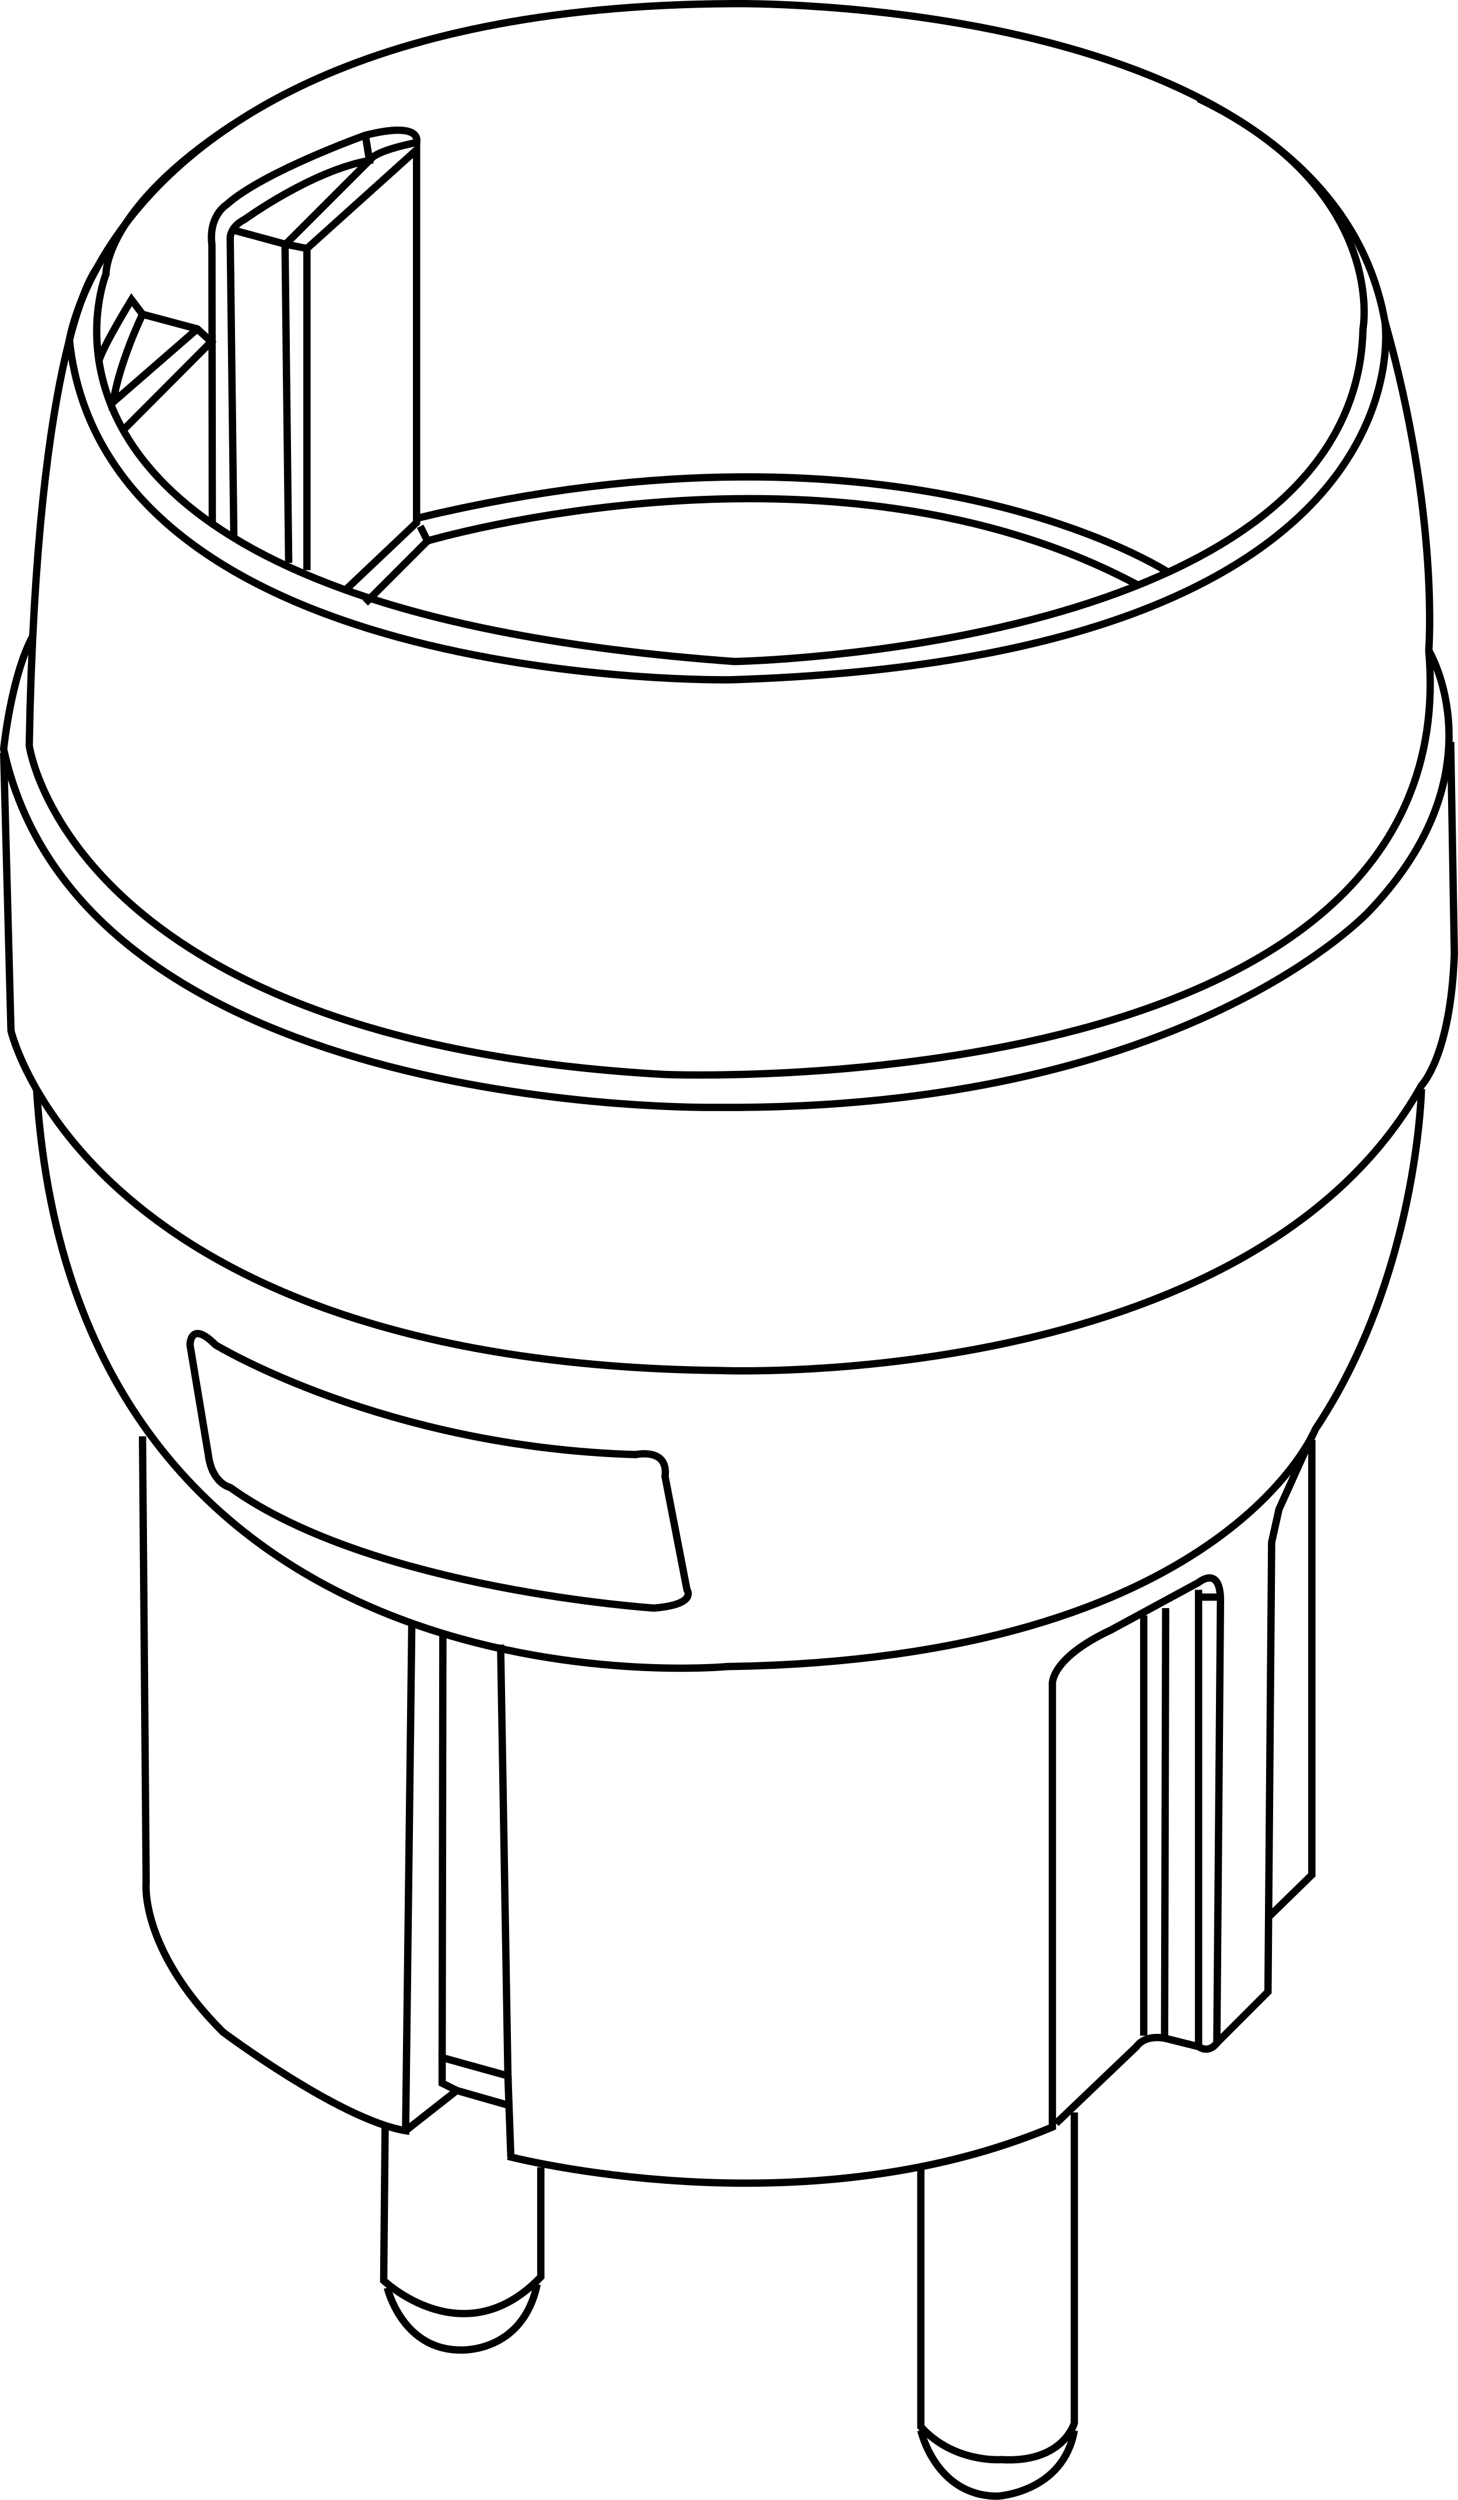 <?xml version="1.0" encoding="utf-8"?>
<!-- Generator: Adobe Illustrator 22.1.0, SVG Export Plug-In . SVG Version: 6.00 Build 0)  -->
<svg version="1.0" id="Layer_1" xmlns="http://www.w3.org/2000/svg" xmlns:xlink="http://www.w3.org/1999/xlink" x="0px" y="0px"
	 viewBox="0 0 399 684" style="enable-background:new 0 0 399 684;" xml:space="preserve">
<style type="text/css">
	.st0{fill:none;stroke:#000000;stroke-width:2;stroke-miterlimit:10;}
</style>
<path class="st0" d="M19,93c0,0,2-13.2,13.7-29.5C51.8,36.8,96.5,1.6,200,1c0,0,163-3,179,87c0,0,14,92-179,98C200,186,29,189,19,93
	z"/>
<path class="st0" d="M328,27c52,25,45,63,45,63c-2,88-172,91-172,91c-46.7-3.4-81.2-10.5-106.5-19.6C6.7,129.9,29,75,29,75
	s-0.5-17.8,34.7-40.9"/>
<path class="st0" d="M100.1,163.3"/>
<polyline class="st0" points="84,156 84,68 114,41 114,143 95,161 "/>
<polyline class="st0" points="84,68 79,67 78,66.8 64,63 "/>
<path class="st0" d="M79,154l-1-87l24-24c0,0,2-2,12-4c0,0,2-6-14-2c0,0-28,10-38,19c0,0-5,3-4,11l0.1,76.3"/>
<path class="st0" d="M64,147.2L63,65c0,0,0-3,4-5c0,0,18.3-13.3,34.1-16.1L100,37"/>
<path class="st0" d="M33.7,117.7l24.1-24.2L54,90l-15-4l-3-4c0,0-8,13-9,17"/>
<path class="st0" d="M54,90l-23,20c0,0,1-9,8-24"/>
<polyline class="st0" points="115,144 117,148 100,165 "/>
<path class="st0" d="M117,148c0,0,110.8-32.8,194.4,12.1"/>
<path class="st0" d="M319.7,156.6c0,0-71.5-47.1-205.6-14.8"/>
<path class="st0" d="M26.5,73.4C26.5,73.4,10,93,8,204c0,0,11,81,174,90c0,0,220,9,209-116c0,0,3-37-12-90"/>
<path class="st0" d="M391,178c0,0,20,33-16,71c0,0-50,55-179,54c0,0-173,3-195-98c0,0,2-20,8-31"/>
<path class="st0" d="M1,206l2,76c0,0,21,91,194,93c0,0,145,6,192-78c0,0,8-8,9-36l-1-58"/>
<path class="st0" d="M389,298c0,0-1,51-29,93c0,0-25,63-161,65c0,0-178.1,17-189-158"/>
<path class="st0" d="M39,393l1,122c0,0-2,18,21,41c0,0,32,24,50,27l1.7-138.9"/>
<polyline class="st0" points="111,583 125,572 139,576 "/>
<polyline class="st0" points="125,572 121,570 121,563 139,568 137,450 "/>
<line class="st0" x1="121" y1="563" x2="121.2" y2="447"/>
<path class="st0" d="M105.4,581.6L105,624c0,0,22,21,43-1v-30"/>
<path class="st0" d="M106,626c0,0,4,17,20,17c0,0,17,1,21-18"/>
<path class="st0" d="M139,590c0,0,80,21,149-8V461c0,0-1-7,16-15l24-13c0,0,6-5,6,5l-1,121c0,0-2,3-5,1l-8-2c0,0-6-2-9,2l-22,21"/>
<line class="st0" x1="313" y1="557" x2="313" y2="442"/>
<line class="st0" x1="318.7" y1="557.7" x2="319" y2="440"/>
<polyline class="st0" points="328,560 328,437.3 328,435 "/>
<line class="st0" x1="334" y1="437" x2="328" y2="437"/>
<polyline class="st0" points="333,559 347,545 348,422 350,413 359.3,392.4 "/>
<polyline class="st0" points="359,394 359,513 347.2,524.5 "/>
<path class="st0" d="M294,578v85c0,0-3,11-20,10c0,0-13,1-22-9v-71.1"/>
<path class="st0" d="M252,665c0,0,4,18,21,18c0,0,18-1,21-18"/>
<path class="st0" d="M182,404l6,31c0,0,3,4-9,5c0,0-77-5-116-33c0,0-5-1-6-9l-5-30c0,0,0-7,7,0c0,0,46,28,115,30
	C174,398,183,396,182,404z"/>
<path class="st0" d="M139.8,590.2L139,568L139.8,590.2z"/>
</svg>
